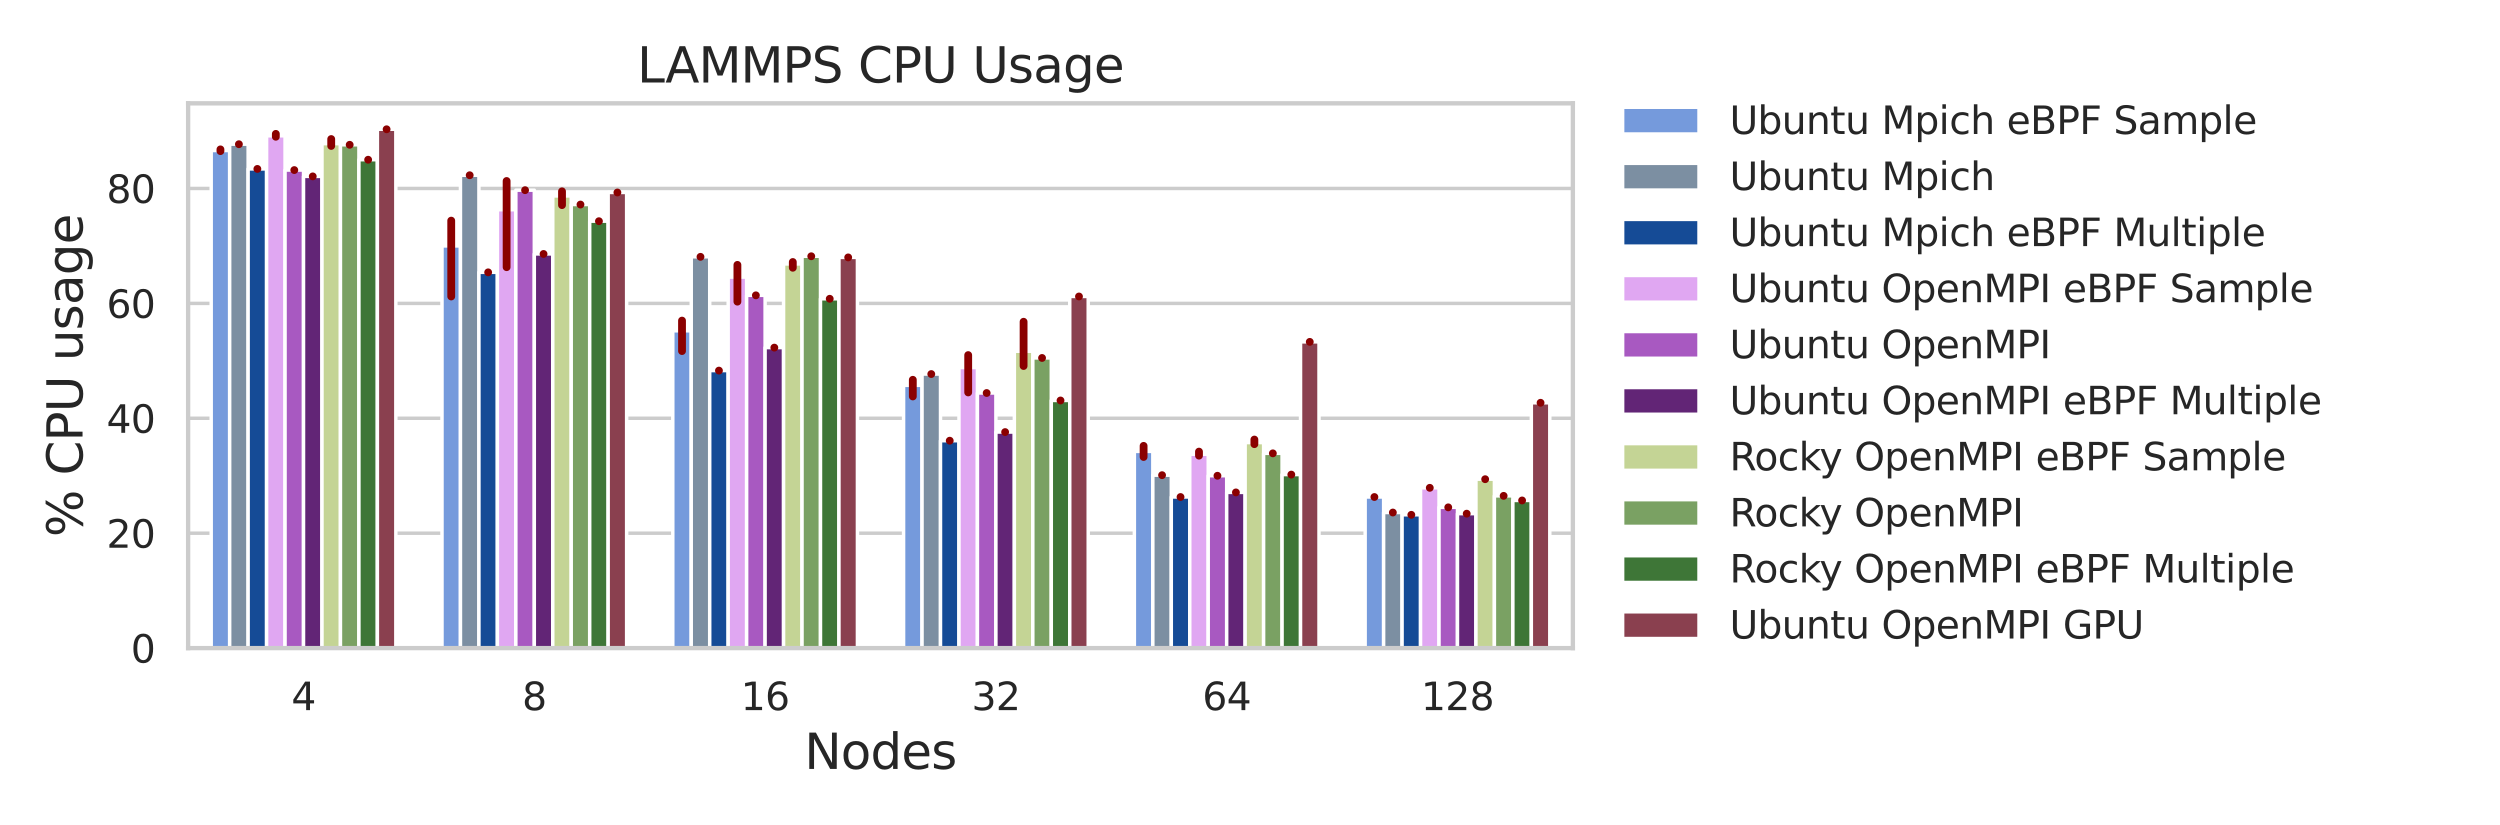 <?xml version="1.0" encoding="utf-8" standalone="no"?>
<!DOCTYPE svg PUBLIC "-//W3C//DTD SVG 1.1//EN"
  "http://www.w3.org/Graphics/SVG/1.1/DTD/svg11.dtd">
<svg xmlns:xlink="http://www.w3.org/1999/xlink" width="720pt" height="237.6pt" viewBox="0 0 720 237.6" xmlns="http://www.w3.org/2000/svg" version="1.1">
 <defs>
  <style type="text/css">*{stroke-linejoin: round; stroke-linecap: butt}</style>
 </defs>
 <g id="figure_1">
  <g id="patch_1">
   <path d="M 0 237.6 
L 720 237.6 
L 720 0 
L 0 0 
z
" style="fill: #ffffff"/>
  </g>
  <g id="axes_1">
   <g id="patch_2">
    <path d="M 54.18 186.66 
L 452.987 186.66 
L 452.987 29.76 
L 54.18 29.76 
z
" style="fill: #ffffff"/>
   </g>
   <g id="matplotlib.axis_1">
    <g id="xtick_1">
     <g id="text_1">
      <!-- 4 -->
      <g style="fill: #262626" transform="translate(83.915 204.518) scale(0.11 -0.11)">
       <defs>
        <path id="DejaVuSans-34" d="M 2419 4116 
L 825 1625 
L 2419 1625 
L 2419 4116 
z
M 2253 4666 
L 3047 4666 
L 3047 1625 
L 3713 1625 
L 3713 1100 
L 3047 1100 
L 3047 0 
L 2419 0 
L 2419 1100 
L 313 1100 
L 313 1709 
L 2253 4666 
z
" transform="scale(0.016)"/>
       </defs>
       <use xlink:href="#DejaVuSans-34"/>
      </g>
     </g>
    </g>
    <g id="xtick_2">
     <g id="text_2">
      <!-- 8 -->
      <g style="fill: #262626" transform="translate(150.382 204.518) scale(0.11 -0.11)">
       <defs>
        <path id="DejaVuSans-38" d="M 2034 2216 
Q 1584 2216 1326 1975 
Q 1069 1734 1069 1313 
Q 1069 891 1326 650 
Q 1584 409 2034 409 
Q 2484 409 2743 651 
Q 3003 894 3003 1313 
Q 3003 1734 2745 1975 
Q 2488 2216 2034 2216 
z
M 1403 2484 
Q 997 2584 770 2862 
Q 544 3141 544 3541 
Q 544 4100 942 4425 
Q 1341 4750 2034 4750 
Q 2731 4750 3128 4425 
Q 3525 4100 3525 3541 
Q 3525 3141 3298 2862 
Q 3072 2584 2669 2484 
Q 3125 2378 3379 2068 
Q 3634 1759 3634 1313 
Q 3634 634 3220 271 
Q 2806 -91 2034 -91 
Q 1263 -91 848 271 
Q 434 634 434 1313 
Q 434 1759 690 2068 
Q 947 2378 1403 2484 
z
M 1172 3481 
Q 1172 3119 1398 2916 
Q 1625 2713 2034 2713 
Q 2441 2713 2670 2916 
Q 2900 3119 2900 3481 
Q 2900 3844 2670 4047 
Q 2441 4250 2034 4250 
Q 1625 4250 1398 4047 
Q 1172 3844 1172 3481 
z
" transform="scale(0.016)"/>
       </defs>
       <use xlink:href="#DejaVuSans-38"/>
      </g>
     </g>
    </g>
    <g id="xtick_3">
     <g id="text_3">
      <!-- 16 -->
      <g style="fill: #262626" transform="translate(213.351 204.518) scale(0.11 -0.11)">
       <defs>
        <path id="DejaVuSans-31" d="M 794 531 
L 1825 531 
L 1825 4091 
L 703 3866 
L 703 4441 
L 1819 4666 
L 2450 4666 
L 2450 531 
L 3481 531 
L 3481 0 
L 794 0 
L 794 531 
z
" transform="scale(0.016)"/>
        <path id="DejaVuSans-36" d="M 2113 2584 
Q 1688 2584 1439 2293 
Q 1191 2003 1191 1497 
Q 1191 994 1439 701 
Q 1688 409 2113 409 
Q 2538 409 2786 701 
Q 3034 994 3034 1497 
Q 3034 2003 2786 2293 
Q 2538 2584 2113 2584 
z
M 3366 4563 
L 3366 3988 
Q 3128 4100 2886 4159 
Q 2644 4219 2406 4219 
Q 1781 4219 1451 3797 
Q 1122 3375 1075 2522 
Q 1259 2794 1537 2939 
Q 1816 3084 2150 3084 
Q 2853 3084 3261 2657 
Q 3669 2231 3669 1497 
Q 3669 778 3244 343 
Q 2819 -91 2113 -91 
Q 1303 -91 875 529 
Q 447 1150 447 2328 
Q 447 3434 972 4092 
Q 1497 4750 2381 4750 
Q 2619 4750 2861 4703 
Q 3103 4656 3366 4563 
z
" transform="scale(0.016)"/>
       </defs>
       <use xlink:href="#DejaVuSans-31"/>
       <use xlink:href="#DejaVuSans-36" x="63.623"/>
      </g>
     </g>
    </g>
    <g id="xtick_4">
     <g id="text_4">
      <!-- 32 -->
      <g style="fill: #262626" transform="translate(279.819 204.518) scale(0.11 -0.11)">
       <defs>
        <path id="DejaVuSans-33" d="M 2597 2516 
Q 3050 2419 3304 2112 
Q 3559 1806 3559 1356 
Q 3559 666 3084 287 
Q 2609 -91 1734 -91 
Q 1441 -91 1130 -33 
Q 819 25 488 141 
L 488 750 
Q 750 597 1062 519 
Q 1375 441 1716 441 
Q 2309 441 2620 675 
Q 2931 909 2931 1356 
Q 2931 1769 2642 2001 
Q 2353 2234 1838 2234 
L 1294 2234 
L 1294 2753 
L 1863 2753 
Q 2328 2753 2575 2939 
Q 2822 3125 2822 3475 
Q 2822 3834 2567 4026 
Q 2313 4219 1838 4219 
Q 1578 4219 1281 4162 
Q 984 4106 628 3988 
L 628 4550 
Q 988 4650 1302 4700 
Q 1616 4750 1894 4750 
Q 2613 4750 3031 4423 
Q 3450 4097 3450 3541 
Q 3450 3153 3228 2886 
Q 3006 2619 2597 2516 
z
" transform="scale(0.016)"/>
        <path id="DejaVuSans-32" d="M 1228 531 
L 3431 531 
L 3431 0 
L 469 0 
L 469 531 
Q 828 903 1448 1529 
Q 2069 2156 2228 2338 
Q 2531 2678 2651 2914 
Q 2772 3150 2772 3378 
Q 2772 3750 2511 3984 
Q 2250 4219 1831 4219 
Q 1534 4219 1204 4116 
Q 875 4013 500 3803 
L 500 4441 
Q 881 4594 1212 4672 
Q 1544 4750 1819 4750 
Q 2544 4750 2975 4387 
Q 3406 4025 3406 3419 
Q 3406 3131 3298 2873 
Q 3191 2616 2906 2266 
Q 2828 2175 2409 1742 
Q 1991 1309 1228 531 
z
" transform="scale(0.016)"/>
       </defs>
       <use xlink:href="#DejaVuSans-33"/>
       <use xlink:href="#DejaVuSans-32" x="63.623"/>
      </g>
     </g>
    </g>
    <g id="xtick_5">
     <g id="text_5">
      <!-- 64 -->
      <g style="fill: #262626" transform="translate(346.287 204.518) scale(0.11 -0.11)">
       <use xlink:href="#DejaVuSans-36"/>
       <use xlink:href="#DejaVuSans-34" x="63.623"/>
      </g>
     </g>
    </g>
    <g id="xtick_6">
     <g id="text_6">
      <!-- 128 -->
      <g style="fill: #262626" transform="translate(409.255 204.518) scale(0.11 -0.11)">
       <use xlink:href="#DejaVuSans-31"/>
       <use xlink:href="#DejaVuSans-32" x="63.623"/>
       <use xlink:href="#DejaVuSans-38" x="127.246"/>
      </g>
     </g>
    </g>
    <g id="text_7">
     <!-- Nodes -->
     <g style="fill: #262626" transform="translate(231.666 221.444) scale(0.14 -0.14)">
      <defs>
       <path id="DejaVuSans-4e" d="M 628 4666 
L 1478 4666 
L 3547 763 
L 3547 4666 
L 4159 4666 
L 4159 0 
L 3309 0 
L 1241 3903 
L 1241 0 
L 628 0 
L 628 4666 
z
" transform="scale(0.016)"/>
       <path id="DejaVuSans-6f" d="M 1959 3097 
Q 1497 3097 1228 2736 
Q 959 2375 959 1747 
Q 959 1119 1226 758 
Q 1494 397 1959 397 
Q 2419 397 2687 759 
Q 2956 1122 2956 1747 
Q 2956 2369 2687 2733 
Q 2419 3097 1959 3097 
z
M 1959 3584 
Q 2709 3584 3137 3096 
Q 3566 2609 3566 1747 
Q 3566 888 3137 398 
Q 2709 -91 1959 -91 
Q 1206 -91 779 398 
Q 353 888 353 1747 
Q 353 2609 779 3096 
Q 1206 3584 1959 3584 
z
" transform="scale(0.016)"/>
       <path id="DejaVuSans-64" d="M 2906 2969 
L 2906 4863 
L 3481 4863 
L 3481 0 
L 2906 0 
L 2906 525 
Q 2725 213 2448 61 
Q 2172 -91 1784 -91 
Q 1150 -91 751 415 
Q 353 922 353 1747 
Q 353 2572 751 3078 
Q 1150 3584 1784 3584 
Q 2172 3584 2448 3432 
Q 2725 3281 2906 2969 
z
M 947 1747 
Q 947 1113 1208 752 
Q 1469 391 1925 391 
Q 2381 391 2643 752 
Q 2906 1113 2906 1747 
Q 2906 2381 2643 2742 
Q 2381 3103 1925 3103 
Q 1469 3103 1208 2742 
Q 947 2381 947 1747 
z
" transform="scale(0.016)"/>
       <path id="DejaVuSans-65" d="M 3597 1894 
L 3597 1613 
L 953 1613 
Q 991 1019 1311 708 
Q 1631 397 2203 397 
Q 2534 397 2845 478 
Q 3156 559 3463 722 
L 3463 178 
Q 3153 47 2828 -22 
Q 2503 -91 2169 -91 
Q 1331 -91 842 396 
Q 353 884 353 1716 
Q 353 2575 817 3079 
Q 1281 3584 2069 3584 
Q 2775 3584 3186 3129 
Q 3597 2675 3597 1894 
z
M 3022 2063 
Q 3016 2534 2758 2815 
Q 2500 3097 2075 3097 
Q 1594 3097 1305 2825 
Q 1016 2553 972 2059 
L 3022 2063 
z
" transform="scale(0.016)"/>
       <path id="DejaVuSans-73" d="M 2834 3397 
L 2834 2853 
Q 2591 2978 2328 3040 
Q 2066 3103 1784 3103 
Q 1356 3103 1142 2972 
Q 928 2841 928 2578 
Q 928 2378 1081 2264 
Q 1234 2150 1697 2047 
L 1894 2003 
Q 2506 1872 2764 1633 
Q 3022 1394 3022 966 
Q 3022 478 2636 193 
Q 2250 -91 1575 -91 
Q 1294 -91 989 -36 
Q 684 19 347 128 
L 347 722 
Q 666 556 975 473 
Q 1284 391 1588 391 
Q 1994 391 2212 530 
Q 2431 669 2431 922 
Q 2431 1156 2273 1281 
Q 2116 1406 1581 1522 
L 1381 1569 
Q 847 1681 609 1914 
Q 372 2147 372 2553 
Q 372 3047 722 3315 
Q 1072 3584 1716 3584 
Q 2034 3584 2315 3537 
Q 2597 3491 2834 3397 
z
" transform="scale(0.016)"/>
      </defs>
      <use xlink:href="#DejaVuSans-4e"/>
      <use xlink:href="#DejaVuSans-6f" x="74.805"/>
      <use xlink:href="#DejaVuSans-64" x="135.986"/>
      <use xlink:href="#DejaVuSans-65" x="199.463"/>
      <use xlink:href="#DejaVuSans-73" x="260.986"/>
     </g>
    </g>
   </g>
   <g id="matplotlib.axis_2">
    <g id="ytick_1">
     <g id="line2d_1">
      <path d="M 54.18 186.66 
L 452.987 186.66 
" clip-path="url(#p3daa49e1be)" style="fill: none; stroke: #cccccc; stroke-linecap: round"/>
     </g>
     <g id="text_8">
      <!-- 0 -->
      <g style="fill: #262626" transform="translate(37.681 190.839) scale(0.11 -0.11)">
       <defs>
        <path id="DejaVuSans-30" d="M 2034 4250 
Q 1547 4250 1301 3770 
Q 1056 3291 1056 2328 
Q 1056 1369 1301 889 
Q 1547 409 2034 409 
Q 2525 409 2770 889 
Q 3016 1369 3016 2328 
Q 3016 3291 2770 3770 
Q 2525 4250 2034 4250 
z
M 2034 4750 
Q 2819 4750 3233 4129 
Q 3647 3509 3647 2328 
Q 3647 1150 3233 529 
Q 2819 -91 2034 -91 
Q 1250 -91 836 529 
Q 422 1150 422 2328 
Q 422 3509 836 4129 
Q 1250 4750 2034 4750 
z
" transform="scale(0.016)"/>
       </defs>
       <use xlink:href="#DejaVuSans-30"/>
      </g>
     </g>
    </g>
    <g id="ytick_2">
     <g id="line2d_2">
      <path d="M 54.18 153.564 
L 452.987 153.564 
" clip-path="url(#p3daa49e1be)" style="fill: none; stroke: #cccccc; stroke-linecap: round"/>
     </g>
     <g id="text_9">
      <!-- 20 -->
      <g style="fill: #262626" transform="translate(30.683 157.743) scale(0.11 -0.11)">
       <use xlink:href="#DejaVuSans-32"/>
       <use xlink:href="#DejaVuSans-30" x="63.623"/>
      </g>
     </g>
    </g>
    <g id="ytick_3">
     <g id="line2d_3">
      <path d="M 54.18 120.468 
L 452.987 120.468 
" clip-path="url(#p3daa49e1be)" style="fill: none; stroke: #cccccc; stroke-linecap: round"/>
     </g>
     <g id="text_10">
      <!-- 40 -->
      <g style="fill: #262626" transform="translate(30.683 124.647) scale(0.11 -0.11)">
       <use xlink:href="#DejaVuSans-34"/>
       <use xlink:href="#DejaVuSans-30" x="63.623"/>
      </g>
     </g>
    </g>
    <g id="ytick_4">
     <g id="line2d_4">
      <path d="M 54.18 87.372 
L 452.987 87.372 
" clip-path="url(#p3daa49e1be)" style="fill: none; stroke: #cccccc; stroke-linecap: round"/>
     </g>
     <g id="text_11">
      <!-- 60 -->
      <g style="fill: #262626" transform="translate(30.683 91.551) scale(0.11 -0.11)">
       <use xlink:href="#DejaVuSans-36"/>
       <use xlink:href="#DejaVuSans-30" x="63.623"/>
      </g>
     </g>
    </g>
    <g id="ytick_5">
     <g id="line2d_5">
      <path d="M 54.18 54.276 
L 452.987 54.276 
" clip-path="url(#p3daa49e1be)" style="fill: none; stroke: #cccccc; stroke-linecap: round"/>
     </g>
     <g id="text_12">
      <!-- 80 -->
      <g style="fill: #262626" transform="translate(30.683 58.455) scale(0.11 -0.11)">
       <use xlink:href="#DejaVuSans-38"/>
       <use xlink:href="#DejaVuSans-30" x="63.623"/>
      </g>
     </g>
    </g>
    <g id="text_13">
     <!-- % CPU usage -->
     <g style="fill: #262626" transform="translate(23.771 154.666) rotate(-90) scale(0.14 -0.14)">
      <defs>
       <path id="DejaVuSans-25" d="M 4653 2053 
Q 4381 2053 4226 1822 
Q 4072 1591 4072 1178 
Q 4072 772 4226 539 
Q 4381 306 4653 306 
Q 4919 306 5073 539 
Q 5228 772 5228 1178 
Q 5228 1588 5073 1820 
Q 4919 2053 4653 2053 
z
M 4653 2450 
Q 5147 2450 5437 2106 
Q 5728 1763 5728 1178 
Q 5728 594 5436 251 
Q 5144 -91 4653 -91 
Q 4153 -91 3862 251 
Q 3572 594 3572 1178 
Q 3572 1766 3864 2108 
Q 4156 2450 4653 2450 
z
M 1428 4353 
Q 1159 4353 1004 4120 
Q 850 3888 850 3481 
Q 850 3069 1003 2837 
Q 1156 2606 1428 2606 
Q 1700 2606 1854 2837 
Q 2009 3069 2009 3481 
Q 2009 3884 1853 4118 
Q 1697 4353 1428 4353 
z
M 4250 4750 
L 4750 4750 
L 1831 -91 
L 1331 -91 
L 4250 4750 
z
M 1428 4750 
Q 1922 4750 2215 4408 
Q 2509 4066 2509 3481 
Q 2509 2891 2217 2550 
Q 1925 2209 1428 2209 
Q 931 2209 642 2551 
Q 353 2894 353 3481 
Q 353 4063 643 4406 
Q 934 4750 1428 4750 
z
" transform="scale(0.016)"/>
       <path id="DejaVuSans-20" transform="scale(0.016)"/>
       <path id="DejaVuSans-43" d="M 4122 4306 
L 4122 3641 
Q 3803 3938 3442 4084 
Q 3081 4231 2675 4231 
Q 1875 4231 1450 3742 
Q 1025 3253 1025 2328 
Q 1025 1406 1450 917 
Q 1875 428 2675 428 
Q 3081 428 3442 575 
Q 3803 722 4122 1019 
L 4122 359 
Q 3791 134 3420 21 
Q 3050 -91 2638 -91 
Q 1578 -91 968 557 
Q 359 1206 359 2328 
Q 359 3453 968 4101 
Q 1578 4750 2638 4750 
Q 3056 4750 3426 4639 
Q 3797 4528 4122 4306 
z
" transform="scale(0.016)"/>
       <path id="DejaVuSans-50" d="M 1259 4147 
L 1259 2394 
L 2053 2394 
Q 2494 2394 2734 2622 
Q 2975 2850 2975 3272 
Q 2975 3691 2734 3919 
Q 2494 4147 2053 4147 
L 1259 4147 
z
M 628 4666 
L 2053 4666 
Q 2838 4666 3239 4311 
Q 3641 3956 3641 3272 
Q 3641 2581 3239 2228 
Q 2838 1875 2053 1875 
L 1259 1875 
L 1259 0 
L 628 0 
L 628 4666 
z
" transform="scale(0.016)"/>
       <path id="DejaVuSans-55" d="M 556 4666 
L 1191 4666 
L 1191 1831 
Q 1191 1081 1462 751 
Q 1734 422 2344 422 
Q 2950 422 3222 751 
Q 3494 1081 3494 1831 
L 3494 4666 
L 4128 4666 
L 4128 1753 
Q 4128 841 3676 375 
Q 3225 -91 2344 -91 
Q 1459 -91 1007 375 
Q 556 841 556 1753 
L 556 4666 
z
" transform="scale(0.016)"/>
       <path id="DejaVuSans-75" d="M 544 1381 
L 544 3500 
L 1119 3500 
L 1119 1403 
Q 1119 906 1312 657 
Q 1506 409 1894 409 
Q 2359 409 2629 706 
Q 2900 1003 2900 1516 
L 2900 3500 
L 3475 3500 
L 3475 0 
L 2900 0 
L 2900 538 
Q 2691 219 2414 64 
Q 2138 -91 1772 -91 
Q 1169 -91 856 284 
Q 544 659 544 1381 
z
M 1991 3584 
L 1991 3584 
z
" transform="scale(0.016)"/>
       <path id="DejaVuSans-61" d="M 2194 1759 
Q 1497 1759 1228 1600 
Q 959 1441 959 1056 
Q 959 750 1161 570 
Q 1363 391 1709 391 
Q 2188 391 2477 730 
Q 2766 1069 2766 1631 
L 2766 1759 
L 2194 1759 
z
M 3341 1997 
L 3341 0 
L 2766 0 
L 2766 531 
Q 2569 213 2275 61 
Q 1981 -91 1556 -91 
Q 1019 -91 701 211 
Q 384 513 384 1019 
Q 384 1609 779 1909 
Q 1175 2209 1959 2209 
L 2766 2209 
L 2766 2266 
Q 2766 2663 2505 2880 
Q 2244 3097 1772 3097 
Q 1472 3097 1187 3025 
Q 903 2953 641 2809 
L 641 3341 
Q 956 3463 1253 3523 
Q 1550 3584 1831 3584 
Q 2591 3584 2966 3190 
Q 3341 2797 3341 1997 
z
" transform="scale(0.016)"/>
       <path id="DejaVuSans-67" d="M 2906 1791 
Q 2906 2416 2648 2759 
Q 2391 3103 1925 3103 
Q 1463 3103 1205 2759 
Q 947 2416 947 1791 
Q 947 1169 1205 825 
Q 1463 481 1925 481 
Q 2391 481 2648 825 
Q 2906 1169 2906 1791 
z
M 3481 434 
Q 3481 -459 3084 -895 
Q 2688 -1331 1869 -1331 
Q 1566 -1331 1297 -1286 
Q 1028 -1241 775 -1147 
L 775 -588 
Q 1028 -725 1275 -790 
Q 1522 -856 1778 -856 
Q 2344 -856 2625 -561 
Q 2906 -266 2906 331 
L 2906 616 
Q 2728 306 2450 153 
Q 2172 0 1784 0 
Q 1141 0 747 490 
Q 353 981 353 1791 
Q 353 2603 747 3093 
Q 1141 3584 1784 3584 
Q 2172 3584 2450 3431 
Q 2728 3278 2906 2969 
L 2906 3500 
L 3481 3500 
L 3481 434 
z
" transform="scale(0.016)"/>
      </defs>
      <use xlink:href="#DejaVuSans-25"/>
      <use xlink:href="#DejaVuSans-20" x="95.02"/>
      <use xlink:href="#DejaVuSans-43" x="126.807"/>
      <use xlink:href="#DejaVuSans-50" x="196.631"/>
      <use xlink:href="#DejaVuSans-55" x="256.934"/>
      <use xlink:href="#DejaVuSans-20" x="330.127"/>
      <use xlink:href="#DejaVuSans-75" x="361.914"/>
      <use xlink:href="#DejaVuSans-73" x="425.293"/>
      <use xlink:href="#DejaVuSans-61" x="477.393"/>
      <use xlink:href="#DejaVuSans-67" x="538.672"/>
      <use xlink:href="#DejaVuSans-65" x="602.148"/>
     </g>
    </g>
   </g>
   <g id="patch_3">
    <path d="M 60.827 186.66 
L 66.144 186.66 
L 66.144 43.354 
L 60.827 43.354 
z
" clip-path="url(#p3daa49e1be)" style="fill: #759adc; stroke: #ffffff; stroke-linejoin: miter"/>
   </g>
   <g id="patch_4">
    <path d="M 127.295 186.66 
L 132.612 186.66 
L 132.612 70.824 
L 127.295 70.824 
z
" clip-path="url(#p3daa49e1be)" style="fill: #759adc; stroke: #ffffff; stroke-linejoin: miter"/>
   </g>
   <g id="patch_5">
    <path d="M 193.763 186.66 
L 199.08 186.66 
L 199.08 95.26 
L 193.763 95.26 
z
" clip-path="url(#p3daa49e1be)" style="fill: #759adc; stroke: #ffffff; stroke-linejoin: miter"/>
   </g>
   <g id="patch_6">
    <path d="M 260.23 186.66 
L 265.548 186.66 
L 265.548 110.98 
L 260.23 110.98 
z
" clip-path="url(#p3daa49e1be)" style="fill: #759adc; stroke: #ffffff; stroke-linejoin: miter"/>
   </g>
   <g id="patch_7">
    <path d="M 326.698 186.66 
L 332.016 186.66 
L 332.016 130.011 
L 326.698 130.011 
z
" clip-path="url(#p3daa49e1be)" style="fill: #759adc; stroke: #ffffff; stroke-linejoin: miter"/>
   </g>
   <g id="patch_8">
    <path d="M 393.166 186.66 
L 398.484 186.66 
L 398.484 143.139 
L 393.166 143.139 
z
" clip-path="url(#p3daa49e1be)" style="fill: #759adc; stroke: #ffffff; stroke-linejoin: miter"/>
   </g>
   <g id="patch_9">
    <path d="M 66.144 186.66 
L 71.462 186.66 
L 71.462 41.534 
L 66.144 41.534 
z
" clip-path="url(#p3daa49e1be)" style="fill: #7c8fa2; stroke: #ffffff; stroke-linejoin: miter"/>
   </g>
   <g id="patch_10">
    <path d="M 132.612 186.66 
L 137.93 186.66 
L 137.93 50.47 
L 132.612 50.47 
z
" clip-path="url(#p3daa49e1be)" style="fill: #7c8fa2; stroke: #ffffff; stroke-linejoin: miter"/>
   </g>
   <g id="patch_11">
    <path d="M 199.08 186.66 
L 204.397 186.66 
L 204.397 73.968 
L 199.08 73.968 
z
" clip-path="url(#p3daa49e1be)" style="fill: #7c8fa2; stroke: #ffffff; stroke-linejoin: miter"/>
   </g>
   <g id="patch_12">
    <path d="M 265.548 186.66 
L 270.865 186.66 
L 270.865 107.726 
L 265.548 107.726 
z
" clip-path="url(#p3daa49e1be)" style="fill: #7c8fa2; stroke: #ffffff; stroke-linejoin: miter"/>
   </g>
   <g id="patch_13">
    <path d="M 332.016 186.66 
L 337.333 186.66 
L 337.333 136.85 
L 332.016 136.85 
z
" clip-path="url(#p3daa49e1be)" style="fill: #7c8fa2; stroke: #ffffff; stroke-linejoin: miter"/>
   </g>
   <g id="patch_14">
    <path d="M 398.484 186.66 
L 403.801 186.66 
L 403.801 147.607 
L 398.484 147.607 
z
" clip-path="url(#p3daa49e1be)" style="fill: #7c8fa2; stroke: #ffffff; stroke-linejoin: miter"/>
   </g>
   <g id="patch_15">
    <path d="M 71.462 186.66 
L 76.779 186.66 
L 76.779 48.65 
L 71.462 48.65 
z
" clip-path="url(#p3daa49e1be)" style="fill: #154b96; stroke: #ffffff; stroke-linejoin: miter"/>
   </g>
   <g id="patch_16">
    <path d="M 137.93 186.66 
L 143.247 186.66 
L 143.247 78.436 
L 137.93 78.436 
z
" clip-path="url(#p3daa49e1be)" style="fill: #154b96; stroke: #ffffff; stroke-linejoin: miter"/>
   </g>
   <g id="patch_17">
    <path d="M 204.397 186.66 
L 209.715 186.66 
L 209.715 106.733 
L 204.397 106.733 
z
" clip-path="url(#p3daa49e1be)" style="fill: #154b96; stroke: #ffffff; stroke-linejoin: miter"/>
   </g>
   <g id="patch_18">
    <path d="M 270.865 186.66 
L 276.183 186.66 
L 276.183 126.922 
L 270.865 126.922 
z
" clip-path="url(#p3daa49e1be)" style="fill: #154b96; stroke: #ffffff; stroke-linejoin: miter"/>
   </g>
   <g id="patch_19">
    <path d="M 337.333 186.66 
L 342.651 186.66 
L 342.651 143.139 
L 337.333 143.139 
z
" clip-path="url(#p3daa49e1be)" style="fill: #154b96; stroke: #ffffff; stroke-linejoin: miter"/>
   </g>
   <g id="patch_20">
    <path d="M 403.801 186.66 
L 409.118 186.66 
L 409.118 148.269 
L 403.801 148.269 
z
" clip-path="url(#p3daa49e1be)" style="fill: #154b96; stroke: #ffffff; stroke-linejoin: miter"/>
   </g>
   <g id="patch_21">
    <path d="M 76.779 186.66 
L 82.097 186.66 
L 82.097 39.107 
L 76.779 39.107 
z
" clip-path="url(#p3daa49e1be)" style="fill: #e0a7f2; stroke: #ffffff; stroke-linejoin: miter"/>
   </g>
   <g id="patch_22">
    <path d="M 143.247 186.66 
L 148.564 186.66 
L 148.564 60.399 
L 143.247 60.399 
z
" clip-path="url(#p3daa49e1be)" style="fill: #e0a7f2; stroke: #ffffff; stroke-linejoin: miter"/>
   </g>
   <g id="patch_23">
    <path d="M 209.715 186.66 
L 215.032 186.66 
L 215.032 79.815 
L 209.715 79.815 
z
" clip-path="url(#p3daa49e1be)" style="fill: #e0a7f2; stroke: #ffffff; stroke-linejoin: miter"/>
   </g>
   <g id="patch_24">
    <path d="M 276.183 186.66 
L 281.5 186.66 
L 281.5 105.851 
L 276.183 105.851 
z
" clip-path="url(#p3daa49e1be)" style="fill: #e0a7f2; stroke: #ffffff; stroke-linejoin: miter"/>
   </g>
   <g id="patch_25">
    <path d="M 342.651 186.66 
L 347.968 186.66 
L 347.968 130.838 
L 342.651 130.838 
z
" clip-path="url(#p3daa49e1be)" style="fill: #e0a7f2; stroke: #ffffff; stroke-linejoin: miter"/>
   </g>
   <g id="patch_26">
    <path d="M 409.118 186.66 
L 414.436 186.66 
L 414.436 140.491 
L 409.118 140.491 
z
" clip-path="url(#p3daa49e1be)" style="fill: #e0a7f2; stroke: #ffffff; stroke-linejoin: miter"/>
   </g>
   <g id="patch_27">
    <path d="M 82.097 186.66 
L 87.414 186.66 
L 87.414 48.981 
L 82.097 48.981 
z
" clip-path="url(#p3daa49e1be)" style="fill: #a859c1; stroke: #ffffff; stroke-linejoin: miter"/>
   </g>
   <g id="patch_28">
    <path d="M 148.564 186.66 
L 153.882 186.66 
L 153.882 54.772 
L 148.564 54.772 
z
" clip-path="url(#p3daa49e1be)" style="fill: #a859c1; stroke: #ffffff; stroke-linejoin: miter"/>
   </g>
   <g id="patch_29">
    <path d="M 215.032 186.66 
L 220.35 186.66 
L 220.35 85.055 
L 215.032 85.055 
z
" clip-path="url(#p3daa49e1be)" style="fill: #a859c1; stroke: #ffffff; stroke-linejoin: miter"/>
   </g>
   <g id="patch_30">
    <path d="M 281.5 186.66 
L 286.818 186.66 
L 286.818 113.187 
L 281.5 113.187 
z
" clip-path="url(#p3daa49e1be)" style="fill: #a859c1; stroke: #ffffff; stroke-linejoin: miter"/>
   </g>
   <g id="patch_31">
    <path d="M 347.968 186.66 
L 353.285 186.66 
L 353.285 137.016 
L 347.968 137.016 
z
" clip-path="url(#p3daa49e1be)" style="fill: #a859c1; stroke: #ffffff; stroke-linejoin: miter"/>
   </g>
   <g id="patch_32">
    <path d="M 414.436 186.66 
L 419.753 186.66 
L 419.753 146.117 
L 414.436 146.117 
z
" clip-path="url(#p3daa49e1be)" style="fill: #a859c1; stroke: #ffffff; stroke-linejoin: miter"/>
   </g>
   <g id="patch_33">
    <path d="M 87.414 186.66 
L 92.731 186.66 
L 92.731 50.801 
L 87.414 50.801 
z
" clip-path="url(#p3daa49e1be)" style="fill: #622576; stroke: #ffffff; stroke-linejoin: miter"/>
   </g>
   <g id="patch_34">
    <path d="M 153.882 186.66 
L 159.199 186.66 
L 159.199 73.141 
L 153.882 73.141 
z
" clip-path="url(#p3daa49e1be)" style="fill: #622576; stroke: #ffffff; stroke-linejoin: miter"/>
   </g>
   <g id="patch_35">
    <path d="M 220.35 186.66 
L 225.667 186.66 
L 225.667 100.114 
L 220.35 100.114 
z
" clip-path="url(#p3daa49e1be)" style="fill: #622576; stroke: #ffffff; stroke-linejoin: miter"/>
   </g>
   <g id="patch_36">
    <path d="M 286.818 186.66 
L 292.135 186.66 
L 292.135 124.439 
L 286.818 124.439 
z
" clip-path="url(#p3daa49e1be)" style="fill: #622576; stroke: #ffffff; stroke-linejoin: miter"/>
   </g>
   <g id="patch_37">
    <path d="M 353.285 186.66 
L 358.603 186.66 
L 358.603 141.815 
L 353.285 141.815 
z
" clip-path="url(#p3daa49e1be)" style="fill: #622576; stroke: #ffffff; stroke-linejoin: miter"/>
   </g>
   <g id="patch_38">
    <path d="M 419.753 186.66 
L 425.071 186.66 
L 425.071 147.938 
L 419.753 147.938 
z
" clip-path="url(#p3daa49e1be)" style="fill: #622576; stroke: #ffffff; stroke-linejoin: miter"/>
   </g>
   <g id="patch_39">
    <path d="M 92.731 186.66 
L 98.049 186.66 
L 98.049 41.368 
L 92.731 41.368 
z
" clip-path="url(#p3daa49e1be)" style="fill: #c4d495; stroke: #ffffff; stroke-linejoin: miter"/>
   </g>
   <g id="patch_40">
    <path d="M 159.199 186.66 
L 164.517 186.66 
L 164.517 56.427 
L 159.199 56.427 
z
" clip-path="url(#p3daa49e1be)" style="fill: #c4d495; stroke: #ffffff; stroke-linejoin: miter"/>
   </g>
   <g id="patch_41">
    <path d="M 225.667 186.66 
L 230.985 186.66 
L 230.985 76.009 
L 225.667 76.009 
z
" clip-path="url(#p3daa49e1be)" style="fill: #c4d495; stroke: #ffffff; stroke-linejoin: miter"/>
   </g>
   <g id="patch_42">
    <path d="M 292.135 186.66 
L 297.452 186.66 
L 297.452 101.162 
L 292.135 101.162 
z
" clip-path="url(#p3daa49e1be)" style="fill: #c4d495; stroke: #ffffff; stroke-linejoin: miter"/>
   </g>
   <g id="patch_43">
    <path d="M 358.603 186.66 
L 363.92 186.66 
L 363.92 127.473 
L 358.603 127.473 
z
" clip-path="url(#p3daa49e1be)" style="fill: #c4d495; stroke: #ffffff; stroke-linejoin: miter"/>
   </g>
   <g id="patch_44">
    <path d="M 425.071 186.66 
L 430.388 186.66 
L 430.388 138.009 
L 425.071 138.009 
z
" clip-path="url(#p3daa49e1be)" style="fill: #c4d495; stroke: #ffffff; stroke-linejoin: miter"/>
   </g>
   <g id="patch_45">
    <path d="M 98.049 186.66 
L 103.366 186.66 
L 103.366 41.699 
L 98.049 41.699 
z
" clip-path="url(#p3daa49e1be)" style="fill: #7aa163; stroke: #ffffff; stroke-linejoin: miter"/>
   </g>
   <g id="patch_46">
    <path d="M 164.517 186.66 
L 169.834 186.66 
L 169.834 58.909 
L 164.517 58.909 
z
" clip-path="url(#p3daa49e1be)" style="fill: #7aa163; stroke: #ffffff; stroke-linejoin: miter"/>
   </g>
   <g id="patch_47">
    <path d="M 230.985 186.66 
L 236.302 186.66 
L 236.302 73.803 
L 230.985 73.803 
z
" clip-path="url(#p3daa49e1be)" style="fill: #7aa163; stroke: #ffffff; stroke-linejoin: miter"/>
   </g>
   <g id="patch_48">
    <path d="M 297.452 186.66 
L 302.77 186.66 
L 302.77 103.093 
L 297.452 103.093 
z
" clip-path="url(#p3daa49e1be)" style="fill: #7aa163; stroke: #ffffff; stroke-linejoin: miter"/>
   </g>
   <g id="patch_49">
    <path d="M 363.92 186.66 
L 369.238 186.66 
L 369.238 130.562 
L 363.92 130.562 
z
" clip-path="url(#p3daa49e1be)" style="fill: #7aa163; stroke: #ffffff; stroke-linejoin: miter"/>
   </g>
   <g id="patch_50">
    <path d="M 430.388 186.66 
L 435.706 186.66 
L 435.706 142.808 
L 430.388 142.808 
z
" clip-path="url(#p3daa49e1be)" style="fill: #7aa163; stroke: #ffffff; stroke-linejoin: miter"/>
   </g>
   <g id="patch_51">
    <path d="M 103.366 186.66 
L 108.684 186.66 
L 108.684 46.002 
L 103.366 46.002 
z
" clip-path="url(#p3daa49e1be)" style="fill: #3e7637; stroke: #ffffff; stroke-linejoin: miter"/>
   </g>
   <g id="patch_52">
    <path d="M 169.834 186.66 
L 175.152 186.66 
L 175.152 63.708 
L 169.834 63.708 
z
" clip-path="url(#p3daa49e1be)" style="fill: #3e7637; stroke: #ffffff; stroke-linejoin: miter"/>
   </g>
   <g id="patch_53">
    <path d="M 236.302 186.66 
L 241.619 186.66 
L 241.619 86.048 
L 236.302 86.048 
z
" clip-path="url(#p3daa49e1be)" style="fill: #3e7637; stroke: #ffffff; stroke-linejoin: miter"/>
   </g>
   <g id="patch_54">
    <path d="M 302.77 186.66 
L 308.087 186.66 
L 308.087 115.338 
L 302.77 115.338 
z
" clip-path="url(#p3daa49e1be)" style="fill: #3e7637; stroke: #ffffff; stroke-linejoin: miter"/>
   </g>
   <g id="patch_55">
    <path d="M 369.238 186.66 
L 374.555 186.66 
L 374.555 136.685 
L 369.238 136.685 
z
" clip-path="url(#p3daa49e1be)" style="fill: #3e7637; stroke: #ffffff; stroke-linejoin: miter"/>
   </g>
   <g id="patch_56">
    <path d="M 435.706 186.66 
L 441.023 186.66 
L 441.023 144.132 
L 435.706 144.132 
z
" clip-path="url(#p3daa49e1be)" style="fill: #3e7637; stroke: #ffffff; stroke-linejoin: miter"/>
   </g>
   <g id="patch_57">
    <path d="M 108.684 186.66 
L 114.001 186.66 
L 114.001 37.231 
L 108.684 37.231 
z
" clip-path="url(#p3daa49e1be)" style="fill: #8a404f; stroke: #ffffff; stroke-linejoin: miter"/>
   </g>
   <g id="patch_58">
    <path d="M 175.152 186.66 
L 180.469 186.66 
L 180.469 55.434 
L 175.152 55.434 
z
" clip-path="url(#p3daa49e1be)" style="fill: #8a404f; stroke: #ffffff; stroke-linejoin: miter"/>
   </g>
   <g id="patch_59">
    <path d="M 241.619 186.66 
L 246.937 186.66 
L 246.937 74.134 
L 241.619 74.134 
z
" clip-path="url(#p3daa49e1be)" style="fill: #8a404f; stroke: #ffffff; stroke-linejoin: miter"/>
   </g>
   <g id="patch_60">
    <path d="M 308.087 186.66 
L 313.405 186.66 
L 313.405 85.386 
L 308.087 85.386 
z
" clip-path="url(#p3daa49e1be)" style="fill: #8a404f; stroke: #ffffff; stroke-linejoin: miter"/>
   </g>
   <g id="patch_61">
    <path d="M 374.555 186.66 
L 379.873 186.66 
L 379.873 98.459 
L 374.555 98.459 
z
" clip-path="url(#p3daa49e1be)" style="fill: #8a404f; stroke: #ffffff; stroke-linejoin: miter"/>
   </g>
   <g id="patch_62">
    <path d="M 441.023 186.66 
L 446.34 186.66 
L 446.34 116 
L 441.023 116 
z
" clip-path="url(#p3daa49e1be)" style="fill: #8a404f; stroke: #ffffff; stroke-linejoin: miter"/>
   </g>
   <g id="patch_63">
    <path d="M 87.414 186.66 
L 87.414 186.66 
L 87.414 186.66 
L 87.414 186.66 
z
" clip-path="url(#p3daa49e1be)" style="fill: #759adc; stroke: #ffffff; stroke-linejoin: miter"/>
   </g>
   <g id="patch_64">
    <path d="M 87.414 186.66 
L 87.414 186.66 
L 87.414 186.66 
L 87.414 186.66 
z
" clip-path="url(#p3daa49e1be)" style="fill: #7c8fa2; stroke: #ffffff; stroke-linejoin: miter"/>
   </g>
   <g id="patch_65">
    <path d="M 87.414 186.66 
L 87.414 186.66 
L 87.414 186.66 
L 87.414 186.66 
z
" clip-path="url(#p3daa49e1be)" style="fill: #154b96; stroke: #ffffff; stroke-linejoin: miter"/>
   </g>
   <g id="patch_66">
    <path d="M 87.414 186.66 
L 87.414 186.66 
L 87.414 186.66 
L 87.414 186.66 
z
" clip-path="url(#p3daa49e1be)" style="fill: #e0a7f2; stroke: #ffffff; stroke-linejoin: miter"/>
   </g>
   <g id="patch_67">
    <path d="M 87.414 186.66 
L 87.414 186.66 
L 87.414 186.66 
L 87.414 186.66 
z
" clip-path="url(#p3daa49e1be)" style="fill: #a859c1; stroke: #ffffff; stroke-linejoin: miter"/>
   </g>
   <g id="patch_68">
    <path d="M 87.414 186.66 
L 87.414 186.66 
L 87.414 186.66 
L 87.414 186.66 
z
" clip-path="url(#p3daa49e1be)" style="fill: #622576; stroke: #ffffff; stroke-linejoin: miter"/>
   </g>
   <g id="patch_69">
    <path d="M 87.414 186.66 
L 87.414 186.66 
L 87.414 186.66 
L 87.414 186.66 
z
" clip-path="url(#p3daa49e1be)" style="fill: #c4d495; stroke: #ffffff; stroke-linejoin: miter"/>
   </g>
   <g id="patch_70">
    <path d="M 87.414 186.66 
L 87.414 186.66 
L 87.414 186.66 
L 87.414 186.66 
z
" clip-path="url(#p3daa49e1be)" style="fill: #7aa163; stroke: #ffffff; stroke-linejoin: miter"/>
   </g>
   <g id="patch_71">
    <path d="M 87.414 186.66 
L 87.414 186.66 
L 87.414 186.66 
L 87.414 186.66 
z
" clip-path="url(#p3daa49e1be)" style="fill: #3e7637; stroke: #ffffff; stroke-linejoin: miter"/>
   </g>
   <g id="patch_72">
    <path d="M 87.414 186.66 
L 87.414 186.66 
L 87.414 186.66 
L 87.414 186.66 
z
" clip-path="url(#p3daa49e1be)" style="fill: #8a404f; stroke: #ffffff; stroke-linejoin: miter"/>
   </g>
   <g id="line2d_6">
    <path d="M 63.486 43.52 
L 63.486 43.023 
" clip-path="url(#p3daa49e1be)" style="fill: none; stroke: #8b0000; stroke-width: 2.25; stroke-linecap: round"/>
   </g>
   <g id="line2d_7">
    <path d="M 129.953 85.386 
L 129.953 63.543 
" clip-path="url(#p3daa49e1be)" style="fill: none; stroke: #8b0000; stroke-width: 2.25; stroke-linecap: round"/>
   </g>
   <g id="line2d_8">
    <path d="M 196.421 101.107 
L 196.421 92.336 
" clip-path="url(#p3daa49e1be)" style="fill: none; stroke: #8b0000; stroke-width: 2.25; stroke-linecap: round"/>
   </g>
   <g id="line2d_9">
    <path d="M 262.889 114.18 
L 262.889 109.381 
" clip-path="url(#p3daa49e1be)" style="fill: none; stroke: #8b0000; stroke-width: 2.25; stroke-linecap: round"/>
   </g>
   <g id="line2d_10">
    <path d="M 329.357 131.61 
L 329.357 128.411 
" clip-path="url(#p3daa49e1be)" style="fill: none; stroke: #8b0000; stroke-width: 2.25; stroke-linecap: round"/>
   </g>
   <g id="line2d_11">
    <path d="M 395.825 143.139 
L 395.825 143.139 
" clip-path="url(#p3daa49e1be)" style="fill: none; stroke: #8b0000; stroke-width: 2.25; stroke-linecap: round"/>
   </g>
   <g id="line2d_12">
    <path d="M 68.803 41.534 
L 68.803 41.534 
" clip-path="url(#p3daa49e1be)" style="fill: none; stroke: #8b0000; stroke-width: 2.25; stroke-linecap: round"/>
   </g>
   <g id="line2d_13">
    <path d="M 135.271 50.47 
L 135.271 50.47 
" clip-path="url(#p3daa49e1be)" style="fill: none; stroke: #8b0000; stroke-width: 2.25; stroke-linecap: round"/>
   </g>
   <g id="line2d_14">
    <path d="M 201.739 73.968 
L 201.739 73.968 
" clip-path="url(#p3daa49e1be)" style="fill: none; stroke: #8b0000; stroke-width: 2.25; stroke-linecap: round"/>
   </g>
   <g id="line2d_15">
    <path d="M 268.207 107.726 
L 268.207 107.726 
" clip-path="url(#p3daa49e1be)" style="fill: none; stroke: #8b0000; stroke-width: 2.25; stroke-linecap: round"/>
   </g>
   <g id="line2d_16">
    <path d="M 334.674 136.85 
L 334.674 136.85 
" clip-path="url(#p3daa49e1be)" style="fill: none; stroke: #8b0000; stroke-width: 2.25; stroke-linecap: round"/>
   </g>
   <g id="line2d_17">
    <path d="M 401.142 147.607 
L 401.142 147.607 
" clip-path="url(#p3daa49e1be)" style="fill: none; stroke: #8b0000; stroke-width: 2.25; stroke-linecap: round"/>
   </g>
   <g id="line2d_18">
    <path d="M 74.12 48.65 
L 74.12 48.65 
" clip-path="url(#p3daa49e1be)" style="fill: none; stroke: #8b0000; stroke-width: 2.25; stroke-linecap: round"/>
   </g>
   <g id="line2d_19">
    <path d="M 140.588 78.436 
L 140.588 78.436 
" clip-path="url(#p3daa49e1be)" style="fill: none; stroke: #8b0000; stroke-width: 2.25; stroke-linecap: round"/>
   </g>
   <g id="line2d_20">
    <path d="M 207.056 106.733 
L 207.056 106.733 
" clip-path="url(#p3daa49e1be)" style="fill: none; stroke: #8b0000; stroke-width: 2.25; stroke-linecap: round"/>
   </g>
   <g id="line2d_21">
    <path d="M 273.524 126.922 
L 273.524 126.922 
" clip-path="url(#p3daa49e1be)" style="fill: none; stroke: #8b0000; stroke-width: 2.25; stroke-linecap: round"/>
   </g>
   <g id="line2d_22">
    <path d="M 339.992 143.139 
L 339.992 143.139 
" clip-path="url(#p3daa49e1be)" style="fill: none; stroke: #8b0000; stroke-width: 2.25; stroke-linecap: round"/>
   </g>
   <g id="line2d_23">
    <path d="M 406.46 148.269 
L 406.46 148.269 
" clip-path="url(#p3daa49e1be)" style="fill: none; stroke: #8b0000; stroke-width: 2.25; stroke-linecap: round"/>
   </g>
   <g id="line2d_24">
    <path d="M 79.438 39.383 
L 79.438 38.555 
" clip-path="url(#p3daa49e1be)" style="fill: none; stroke: #8b0000; stroke-width: 2.25; stroke-linecap: round"/>
   </g>
   <g id="line2d_25">
    <path d="M 145.906 76.947 
L 145.906 52.125 
" clip-path="url(#p3daa49e1be)" style="fill: none; stroke: #8b0000; stroke-width: 2.25; stroke-linecap: round"/>
   </g>
   <g id="line2d_26">
    <path d="M 212.374 86.875 
L 212.374 76.285 
" clip-path="url(#p3daa49e1be)" style="fill: none; stroke: #8b0000; stroke-width: 2.25; stroke-linecap: round"/>
   </g>
   <g id="line2d_27">
    <path d="M 278.841 113.021 
L 278.841 102.265 
" clip-path="url(#p3daa49e1be)" style="fill: none; stroke: #8b0000; stroke-width: 2.25; stroke-linecap: round"/>
   </g>
   <g id="line2d_28">
    <path d="M 345.309 131.224 
L 345.309 130.066 
" clip-path="url(#p3daa49e1be)" style="fill: none; stroke: #8b0000; stroke-width: 2.25; stroke-linecap: round"/>
   </g>
   <g id="line2d_29">
    <path d="M 411.777 140.491 
L 411.777 140.491 
" clip-path="url(#p3daa49e1be)" style="fill: none; stroke: #8b0000; stroke-width: 2.25; stroke-linecap: round"/>
   </g>
   <g id="line2d_30">
    <path d="M 84.755 48.981 
L 84.755 48.981 
" clip-path="url(#p3daa49e1be)" style="fill: none; stroke: #8b0000; stroke-width: 2.25; stroke-linecap: round"/>
   </g>
   <g id="line2d_31">
    <path d="M 151.223 54.772 
L 151.223 54.772 
" clip-path="url(#p3daa49e1be)" style="fill: none; stroke: #8b0000; stroke-width: 2.25; stroke-linecap: round"/>
   </g>
   <g id="line2d_32">
    <path d="M 217.691 85.055 
L 217.691 85.055 
" clip-path="url(#p3daa49e1be)" style="fill: none; stroke: #8b0000; stroke-width: 2.25; stroke-linecap: round"/>
   </g>
   <g id="line2d_33">
    <path d="M 284.159 113.187 
L 284.159 113.187 
" clip-path="url(#p3daa49e1be)" style="fill: none; stroke: #8b0000; stroke-width: 2.25; stroke-linecap: round"/>
   </g>
   <g id="line2d_34">
    <path d="M 350.627 137.016 
L 350.627 137.016 
" clip-path="url(#p3daa49e1be)" style="fill: none; stroke: #8b0000; stroke-width: 2.25; stroke-linecap: round"/>
   </g>
   <g id="line2d_35">
    <path d="M 417.095 146.117 
L 417.095 146.117 
" clip-path="url(#p3daa49e1be)" style="fill: none; stroke: #8b0000; stroke-width: 2.25; stroke-linecap: round"/>
   </g>
   <g id="line2d_36">
    <path d="M 90.073 50.801 
L 90.073 50.801 
" clip-path="url(#p3daa49e1be)" style="fill: none; stroke: #8b0000; stroke-width: 2.25; stroke-linecap: round"/>
   </g>
   <g id="line2d_37">
    <path d="M 156.541 73.141 
L 156.541 73.141 
" clip-path="url(#p3daa49e1be)" style="fill: none; stroke: #8b0000; stroke-width: 2.25; stroke-linecap: round"/>
   </g>
   <g id="line2d_38">
    <path d="M 223.008 100.114 
L 223.008 100.114 
" clip-path="url(#p3daa49e1be)" style="fill: none; stroke: #8b0000; stroke-width: 2.25; stroke-linecap: round"/>
   </g>
   <g id="line2d_39">
    <path d="M 289.476 124.439 
L 289.476 124.439 
" clip-path="url(#p3daa49e1be)" style="fill: none; stroke: #8b0000; stroke-width: 2.25; stroke-linecap: round"/>
   </g>
   <g id="line2d_40">
    <path d="M 355.944 141.815 
L 355.944 141.815 
" clip-path="url(#p3daa49e1be)" style="fill: none; stroke: #8b0000; stroke-width: 2.25; stroke-linecap: round"/>
   </g>
   <g id="line2d_41">
    <path d="M 422.412 147.938 
L 422.412 147.938 
" clip-path="url(#p3daa49e1be)" style="fill: none; stroke: #8b0000; stroke-width: 2.25; stroke-linecap: round"/>
   </g>
   <g id="line2d_42">
    <path d="M 95.39 42.03 
L 95.39 40.045 
" clip-path="url(#p3daa49e1be)" style="fill: none; stroke: #8b0000; stroke-width: 2.25; stroke-linecap: round"/>
   </g>
   <g id="line2d_43">
    <path d="M 161.858 59.075 
L 161.858 55.103 
" clip-path="url(#p3daa49e1be)" style="fill: none; stroke: #8b0000; stroke-width: 2.25; stroke-linecap: round"/>
   </g>
   <g id="line2d_44">
    <path d="M 228.326 77.112 
L 228.326 75.457 
" clip-path="url(#p3daa49e1be)" style="fill: none; stroke: #8b0000; stroke-width: 2.25; stroke-linecap: round"/>
   </g>
   <g id="line2d_45">
    <path d="M 294.794 105.409 
L 294.794 92.667 
" clip-path="url(#p3daa49e1be)" style="fill: none; stroke: #8b0000; stroke-width: 2.25; stroke-linecap: round"/>
   </g>
   <g id="line2d_46">
    <path d="M 361.262 127.915 
L 361.262 126.591 
" clip-path="url(#p3daa49e1be)" style="fill: none; stroke: #8b0000; stroke-width: 2.25; stroke-linecap: round"/>
   </g>
   <g id="line2d_47">
    <path d="M 427.729 138.009 
L 427.729 138.009 
" clip-path="url(#p3daa49e1be)" style="fill: none; stroke: #8b0000; stroke-width: 2.25; stroke-linecap: round"/>
   </g>
   <g id="line2d_48">
    <path d="M 100.708 41.699 
L 100.708 41.699 
" clip-path="url(#p3daa49e1be)" style="fill: none; stroke: #8b0000; stroke-width: 2.25; stroke-linecap: round"/>
   </g>
   <g id="line2d_49">
    <path d="M 167.175 58.909 
L 167.175 58.909 
" clip-path="url(#p3daa49e1be)" style="fill: none; stroke: #8b0000; stroke-width: 2.25; stroke-linecap: round"/>
   </g>
   <g id="line2d_50">
    <path d="M 233.643 73.803 
L 233.643 73.803 
" clip-path="url(#p3daa49e1be)" style="fill: none; stroke: #8b0000; stroke-width: 2.25; stroke-linecap: round"/>
   </g>
   <g id="line2d_51">
    <path d="M 300.111 103.093 
L 300.111 103.093 
" clip-path="url(#p3daa49e1be)" style="fill: none; stroke: #8b0000; stroke-width: 2.25; stroke-linecap: round"/>
   </g>
   <g id="line2d_52">
    <path d="M 366.579 130.562 
L 366.579 130.562 
" clip-path="url(#p3daa49e1be)" style="fill: none; stroke: #8b0000; stroke-width: 2.25; stroke-linecap: round"/>
   </g>
   <g id="line2d_53">
    <path d="M 433.047 142.808 
L 433.047 142.808 
" clip-path="url(#p3daa49e1be)" style="fill: none; stroke: #8b0000; stroke-width: 2.25; stroke-linecap: round"/>
   </g>
   <g id="line2d_54">
    <path d="M 106.025 46.002 
L 106.025 46.002 
" clip-path="url(#p3daa49e1be)" style="fill: none; stroke: #8b0000; stroke-width: 2.25; stroke-linecap: round"/>
   </g>
   <g id="line2d_55">
    <path d="M 172.493 63.708 
L 172.493 63.708 
" clip-path="url(#p3daa49e1be)" style="fill: none; stroke: #8b0000; stroke-width: 2.25; stroke-linecap: round"/>
   </g>
   <g id="line2d_56">
    <path d="M 238.961 86.048 
L 238.961 86.048 
" clip-path="url(#p3daa49e1be)" style="fill: none; stroke: #8b0000; stroke-width: 2.25; stroke-linecap: round"/>
   </g>
   <g id="line2d_57">
    <path d="M 305.429 115.338 
L 305.429 115.338 
" clip-path="url(#p3daa49e1be)" style="fill: none; stroke: #8b0000; stroke-width: 2.25; stroke-linecap: round"/>
   </g>
   <g id="line2d_58">
    <path d="M 371.896 136.685 
L 371.896 136.685 
" clip-path="url(#p3daa49e1be)" style="fill: none; stroke: #8b0000; stroke-width: 2.25; stroke-linecap: round"/>
   </g>
   <g id="line2d_59">
    <path d="M 438.364 144.132 
L 438.364 144.132 
" clip-path="url(#p3daa49e1be)" style="fill: none; stroke: #8b0000; stroke-width: 2.25; stroke-linecap: round"/>
   </g>
   <g id="line2d_60">
    <path d="M 111.342 37.231 
L 111.342 37.231 
" clip-path="url(#p3daa49e1be)" style="fill: none; stroke: #8b0000; stroke-width: 2.25; stroke-linecap: round"/>
   </g>
   <g id="line2d_61">
    <path d="M 177.81 55.434 
L 177.81 55.434 
" clip-path="url(#p3daa49e1be)" style="fill: none; stroke: #8b0000; stroke-width: 2.25; stroke-linecap: round"/>
   </g>
   <g id="line2d_62">
    <path d="M 244.278 74.134 
L 244.278 74.134 
" clip-path="url(#p3daa49e1be)" style="fill: none; stroke: #8b0000; stroke-width: 2.25; stroke-linecap: round"/>
   </g>
   <g id="line2d_63">
    <path d="M 310.746 85.386 
L 310.746 85.386 
" clip-path="url(#p3daa49e1be)" style="fill: none; stroke: #8b0000; stroke-width: 2.25; stroke-linecap: round"/>
   </g>
   <g id="line2d_64">
    <path d="M 377.214 98.459 
L 377.214 98.459 
" clip-path="url(#p3daa49e1be)" style="fill: none; stroke: #8b0000; stroke-width: 2.25; stroke-linecap: round"/>
   </g>
   <g id="line2d_65">
    <path d="M 443.682 116 
L 443.682 116 
" clip-path="url(#p3daa49e1be)" style="fill: none; stroke: #8b0000; stroke-width: 2.25; stroke-linecap: round"/>
   </g>
   <g id="patch_73">
    <path d="M 54.18 186.66 
L 54.18 29.76 
" style="fill: none; stroke: #cccccc; stroke-width: 1.25; stroke-linejoin: miter; stroke-linecap: square"/>
   </g>
   <g id="patch_74">
    <path d="M 452.987 186.66 
L 452.987 29.76 
" style="fill: none; stroke: #cccccc; stroke-width: 1.25; stroke-linejoin: miter; stroke-linecap: square"/>
   </g>
   <g id="patch_75">
    <path d="M 54.18 186.66 
L 452.987 186.66 
" style="fill: none; stroke: #cccccc; stroke-width: 1.25; stroke-linejoin: miter; stroke-linecap: square"/>
   </g>
   <g id="patch_76">
    <path d="M 54.18 29.76 
L 452.987 29.76 
" style="fill: none; stroke: #cccccc; stroke-width: 1.25; stroke-linejoin: miter; stroke-linecap: square"/>
   </g>
   <g id="text_14">
    <!-- LAMMPS CPU Usage -->
    <g style="fill: #262626" transform="translate(183.502 23.76) scale(0.14 -0.14)">
     <defs>
      <path id="DejaVuSans-4c" d="M 628 4666 
L 1259 4666 
L 1259 531 
L 3531 531 
L 3531 0 
L 628 0 
L 628 4666 
z
" transform="scale(0.016)"/>
      <path id="DejaVuSans-41" d="M 2188 4044 
L 1331 1722 
L 3047 1722 
L 2188 4044 
z
M 1831 4666 
L 2547 4666 
L 4325 0 
L 3669 0 
L 3244 1197 
L 1141 1197 
L 716 0 
L 50 0 
L 1831 4666 
z
" transform="scale(0.016)"/>
      <path id="DejaVuSans-4d" d="M 628 4666 
L 1569 4666 
L 2759 1491 
L 3956 4666 
L 4897 4666 
L 4897 0 
L 4281 0 
L 4281 4097 
L 3078 897 
L 2444 897 
L 1241 4097 
L 1241 0 
L 628 0 
L 628 4666 
z
" transform="scale(0.016)"/>
      <path id="DejaVuSans-53" d="M 3425 4513 
L 3425 3897 
Q 3066 4069 2747 4153 
Q 2428 4238 2131 4238 
Q 1616 4238 1336 4038 
Q 1056 3838 1056 3469 
Q 1056 3159 1242 3001 
Q 1428 2844 1947 2747 
L 2328 2669 
Q 3034 2534 3370 2195 
Q 3706 1856 3706 1288 
Q 3706 609 3251 259 
Q 2797 -91 1919 -91 
Q 1588 -91 1214 -16 
Q 841 59 441 206 
L 441 856 
Q 825 641 1194 531 
Q 1563 422 1919 422 
Q 2459 422 2753 634 
Q 3047 847 3047 1241 
Q 3047 1584 2836 1778 
Q 2625 1972 2144 2069 
L 1759 2144 
Q 1053 2284 737 2584 
Q 422 2884 422 3419 
Q 422 4038 858 4394 
Q 1294 4750 2059 4750 
Q 2388 4750 2728 4690 
Q 3069 4631 3425 4513 
z
" transform="scale(0.016)"/>
     </defs>
     <use xlink:href="#DejaVuSans-4c"/>
     <use xlink:href="#DejaVuSans-41" x="57.963"/>
     <use xlink:href="#DejaVuSans-4d" x="126.371"/>
     <use xlink:href="#DejaVuSans-4d" x="212.65"/>
     <use xlink:href="#DejaVuSans-50" x="298.93"/>
     <use xlink:href="#DejaVuSans-53" x="359.232"/>
     <use xlink:href="#DejaVuSans-20" x="422.709"/>
     <use xlink:href="#DejaVuSans-43" x="454.496"/>
     <use xlink:href="#DejaVuSans-50" x="524.32"/>
     <use xlink:href="#DejaVuSans-55" x="584.623"/>
     <use xlink:href="#DejaVuSans-20" x="657.816"/>
     <use xlink:href="#DejaVuSans-55" x="689.604"/>
     <use xlink:href="#DejaVuSans-73" x="762.797"/>
     <use xlink:href="#DejaVuSans-61" x="814.896"/>
     <use xlink:href="#DejaVuSans-67" x="876.176"/>
     <use xlink:href="#DejaVuSans-65" x="939.652"/>
    </g>
   </g>
  </g>
  <g id="axes_2">
   <g id="legend_1">
    <g id="patch_77">
     <path d="M 467.316 38.589 
L 489.316 38.589 
L 489.316 30.889 
L 467.316 30.889 
z
" style="fill: #759adc; stroke: #ffffff; stroke-linejoin: miter"/>
    </g>
    <g id="text_15">
     <!-- Ubuntu Mpich eBPF Sample -->
     <g style="fill: #262626" transform="translate(498.116 38.589) scale(0.11 -0.11)">
      <defs>
       <path id="DejaVuSans-62" d="M 3116 1747 
Q 3116 2381 2855 2742 
Q 2594 3103 2138 3103 
Q 1681 3103 1420 2742 
Q 1159 2381 1159 1747 
Q 1159 1113 1420 752 
Q 1681 391 2138 391 
Q 2594 391 2855 752 
Q 3116 1113 3116 1747 
z
M 1159 2969 
Q 1341 3281 1617 3432 
Q 1894 3584 2278 3584 
Q 2916 3584 3314 3078 
Q 3713 2572 3713 1747 
Q 3713 922 3314 415 
Q 2916 -91 2278 -91 
Q 1894 -91 1617 61 
Q 1341 213 1159 525 
L 1159 0 
L 581 0 
L 581 4863 
L 1159 4863 
L 1159 2969 
z
" transform="scale(0.016)"/>
       <path id="DejaVuSans-6e" d="M 3513 2113 
L 3513 0 
L 2938 0 
L 2938 2094 
Q 2938 2591 2744 2837 
Q 2550 3084 2163 3084 
Q 1697 3084 1428 2787 
Q 1159 2491 1159 1978 
L 1159 0 
L 581 0 
L 581 3500 
L 1159 3500 
L 1159 2956 
Q 1366 3272 1645 3428 
Q 1925 3584 2291 3584 
Q 2894 3584 3203 3211 
Q 3513 2838 3513 2113 
z
" transform="scale(0.016)"/>
       <path id="DejaVuSans-74" d="M 1172 4494 
L 1172 3500 
L 2356 3500 
L 2356 3053 
L 1172 3053 
L 1172 1153 
Q 1172 725 1289 603 
Q 1406 481 1766 481 
L 2356 481 
L 2356 0 
L 1766 0 
Q 1100 0 847 248 
Q 594 497 594 1153 
L 594 3053 
L 172 3053 
L 172 3500 
L 594 3500 
L 594 4494 
L 1172 4494 
z
" transform="scale(0.016)"/>
       <path id="DejaVuSans-70" d="M 1159 525 
L 1159 -1331 
L 581 -1331 
L 581 3500 
L 1159 3500 
L 1159 2969 
Q 1341 3281 1617 3432 
Q 1894 3584 2278 3584 
Q 2916 3584 3314 3078 
Q 3713 2572 3713 1747 
Q 3713 922 3314 415 
Q 2916 -91 2278 -91 
Q 1894 -91 1617 61 
Q 1341 213 1159 525 
z
M 3116 1747 
Q 3116 2381 2855 2742 
Q 2594 3103 2138 3103 
Q 1681 3103 1420 2742 
Q 1159 2381 1159 1747 
Q 1159 1113 1420 752 
Q 1681 391 2138 391 
Q 2594 391 2855 752 
Q 3116 1113 3116 1747 
z
" transform="scale(0.016)"/>
       <path id="DejaVuSans-69" d="M 603 3500 
L 1178 3500 
L 1178 0 
L 603 0 
L 603 3500 
z
M 603 4863 
L 1178 4863 
L 1178 4134 
L 603 4134 
L 603 4863 
z
" transform="scale(0.016)"/>
       <path id="DejaVuSans-63" d="M 3122 3366 
L 3122 2828 
Q 2878 2963 2633 3030 
Q 2388 3097 2138 3097 
Q 1578 3097 1268 2742 
Q 959 2388 959 1747 
Q 959 1106 1268 751 
Q 1578 397 2138 397 
Q 2388 397 2633 464 
Q 2878 531 3122 666 
L 3122 134 
Q 2881 22 2623 -34 
Q 2366 -91 2075 -91 
Q 1284 -91 818 406 
Q 353 903 353 1747 
Q 353 2603 823 3093 
Q 1294 3584 2113 3584 
Q 2378 3584 2631 3529 
Q 2884 3475 3122 3366 
z
" transform="scale(0.016)"/>
       <path id="DejaVuSans-68" d="M 3513 2113 
L 3513 0 
L 2938 0 
L 2938 2094 
Q 2938 2591 2744 2837 
Q 2550 3084 2163 3084 
Q 1697 3084 1428 2787 
Q 1159 2491 1159 1978 
L 1159 0 
L 581 0 
L 581 4863 
L 1159 4863 
L 1159 2956 
Q 1366 3272 1645 3428 
Q 1925 3584 2291 3584 
Q 2894 3584 3203 3211 
Q 3513 2838 3513 2113 
z
" transform="scale(0.016)"/>
       <path id="DejaVuSans-42" d="M 1259 2228 
L 1259 519 
L 2272 519 
Q 2781 519 3026 730 
Q 3272 941 3272 1375 
Q 3272 1813 3026 2020 
Q 2781 2228 2272 2228 
L 1259 2228 
z
M 1259 4147 
L 1259 2741 
L 2194 2741 
Q 2656 2741 2882 2914 
Q 3109 3088 3109 3444 
Q 3109 3797 2882 3972 
Q 2656 4147 2194 4147 
L 1259 4147 
z
M 628 4666 
L 2241 4666 
Q 2963 4666 3353 4366 
Q 3744 4066 3744 3513 
Q 3744 3084 3544 2831 
Q 3344 2578 2956 2516 
Q 3422 2416 3680 2098 
Q 3938 1781 3938 1306 
Q 3938 681 3513 340 
Q 3088 0 2303 0 
L 628 0 
L 628 4666 
z
" transform="scale(0.016)"/>
       <path id="DejaVuSans-46" d="M 628 4666 
L 3309 4666 
L 3309 4134 
L 1259 4134 
L 1259 2759 
L 3109 2759 
L 3109 2228 
L 1259 2228 
L 1259 0 
L 628 0 
L 628 4666 
z
" transform="scale(0.016)"/>
       <path id="DejaVuSans-6d" d="M 3328 2828 
Q 3544 3216 3844 3400 
Q 4144 3584 4550 3584 
Q 5097 3584 5394 3201 
Q 5691 2819 5691 2113 
L 5691 0 
L 5113 0 
L 5113 2094 
Q 5113 2597 4934 2840 
Q 4756 3084 4391 3084 
Q 3944 3084 3684 2787 
Q 3425 2491 3425 1978 
L 3425 0 
L 2847 0 
L 2847 2094 
Q 2847 2600 2669 2842 
Q 2491 3084 2119 3084 
Q 1678 3084 1418 2786 
Q 1159 2488 1159 1978 
L 1159 0 
L 581 0 
L 581 3500 
L 1159 3500 
L 1159 2956 
Q 1356 3278 1631 3431 
Q 1906 3584 2284 3584 
Q 2666 3584 2933 3390 
Q 3200 3197 3328 2828 
z
" transform="scale(0.016)"/>
       <path id="DejaVuSans-6c" d="M 603 4863 
L 1178 4863 
L 1178 0 
L 603 0 
L 603 4863 
z
" transform="scale(0.016)"/>
      </defs>
      <use xlink:href="#DejaVuSans-55"/>
      <use xlink:href="#DejaVuSans-62" x="73.193"/>
      <use xlink:href="#DejaVuSans-75" x="136.67"/>
      <use xlink:href="#DejaVuSans-6e" x="200.049"/>
      <use xlink:href="#DejaVuSans-74" x="263.428"/>
      <use xlink:href="#DejaVuSans-75" x="302.637"/>
      <use xlink:href="#DejaVuSans-20" x="366.016"/>
      <use xlink:href="#DejaVuSans-4d" x="397.803"/>
      <use xlink:href="#DejaVuSans-70" x="484.082"/>
      <use xlink:href="#DejaVuSans-69" x="547.559"/>
      <use xlink:href="#DejaVuSans-63" x="575.342"/>
      <use xlink:href="#DejaVuSans-68" x="630.322"/>
      <use xlink:href="#DejaVuSans-20" x="693.701"/>
      <use xlink:href="#DejaVuSans-65" x="725.488"/>
      <use xlink:href="#DejaVuSans-42" x="787.012"/>
      <use xlink:href="#DejaVuSans-50" x="855.615"/>
      <use xlink:href="#DejaVuSans-46" x="915.918"/>
      <use xlink:href="#DejaVuSans-20" x="973.438"/>
      <use xlink:href="#DejaVuSans-53" x="1005.225"/>
      <use xlink:href="#DejaVuSans-61" x="1068.701"/>
      <use xlink:href="#DejaVuSans-6d" x="1129.98"/>
      <use xlink:href="#DejaVuSans-70" x="1227.393"/>
      <use xlink:href="#DejaVuSans-6c" x="1290.869"/>
      <use xlink:href="#DejaVuSans-65" x="1318.652"/>
     </g>
    </g>
    <g id="patch_78">
     <path d="M 467.316 54.735 
L 489.316 54.735 
L 489.316 47.035 
L 467.316 47.035 
z
" style="fill: #7c8fa2; stroke: #ffffff; stroke-linejoin: miter"/>
    </g>
    <g id="text_16">
     <!-- Ubuntu Mpich -->
     <g style="fill: #262626" transform="translate(498.116 54.735) scale(0.11 -0.11)">
      <use xlink:href="#DejaVuSans-55"/>
      <use xlink:href="#DejaVuSans-62" x="73.193"/>
      <use xlink:href="#DejaVuSans-75" x="136.67"/>
      <use xlink:href="#DejaVuSans-6e" x="200.049"/>
      <use xlink:href="#DejaVuSans-74" x="263.428"/>
      <use xlink:href="#DejaVuSans-75" x="302.637"/>
      <use xlink:href="#DejaVuSans-20" x="366.016"/>
      <use xlink:href="#DejaVuSans-4d" x="397.803"/>
      <use xlink:href="#DejaVuSans-70" x="484.082"/>
      <use xlink:href="#DejaVuSans-69" x="547.559"/>
      <use xlink:href="#DejaVuSans-63" x="575.342"/>
      <use xlink:href="#DejaVuSans-68" x="630.322"/>
     </g>
    </g>
    <g id="patch_79">
     <path d="M 467.316 70.88 
L 489.316 70.88 
L 489.316 63.18 
L 467.316 63.18 
z
" style="fill: #154b96; stroke: #ffffff; stroke-linejoin: miter"/>
    </g>
    <g id="text_17">
     <!-- Ubuntu Mpich eBPF Multiple -->
     <g style="fill: #262626" transform="translate(498.116 70.88) scale(0.11 -0.11)">
      <use xlink:href="#DejaVuSans-55"/>
      <use xlink:href="#DejaVuSans-62" x="73.193"/>
      <use xlink:href="#DejaVuSans-75" x="136.67"/>
      <use xlink:href="#DejaVuSans-6e" x="200.049"/>
      <use xlink:href="#DejaVuSans-74" x="263.428"/>
      <use xlink:href="#DejaVuSans-75" x="302.637"/>
      <use xlink:href="#DejaVuSans-20" x="366.016"/>
      <use xlink:href="#DejaVuSans-4d" x="397.803"/>
      <use xlink:href="#DejaVuSans-70" x="484.082"/>
      <use xlink:href="#DejaVuSans-69" x="547.559"/>
      <use xlink:href="#DejaVuSans-63" x="575.342"/>
      <use xlink:href="#DejaVuSans-68" x="630.322"/>
      <use xlink:href="#DejaVuSans-20" x="693.701"/>
      <use xlink:href="#DejaVuSans-65" x="725.488"/>
      <use xlink:href="#DejaVuSans-42" x="787.012"/>
      <use xlink:href="#DejaVuSans-50" x="855.615"/>
      <use xlink:href="#DejaVuSans-46" x="915.918"/>
      <use xlink:href="#DejaVuSans-20" x="973.438"/>
      <use xlink:href="#DejaVuSans-4d" x="1005.225"/>
      <use xlink:href="#DejaVuSans-75" x="1091.504"/>
      <use xlink:href="#DejaVuSans-6c" x="1154.883"/>
      <use xlink:href="#DejaVuSans-74" x="1182.666"/>
      <use xlink:href="#DejaVuSans-69" x="1221.875"/>
      <use xlink:href="#DejaVuSans-70" x="1249.658"/>
      <use xlink:href="#DejaVuSans-6c" x="1313.135"/>
      <use xlink:href="#DejaVuSans-65" x="1340.918"/>
     </g>
    </g>
    <g id="patch_80">
     <path d="M 467.316 87.026 
L 489.316 87.026 
L 489.316 79.326 
L 467.316 79.326 
z
" style="fill: #e0a7f2; stroke: #ffffff; stroke-linejoin: miter"/>
    </g>
    <g id="text_18">
     <!-- Ubuntu OpenMPI eBPF Sample -->
     <g style="fill: #262626" transform="translate(498.116 87.026) scale(0.11 -0.11)">
      <defs>
       <path id="DejaVuSans-4f" d="M 2522 4238 
Q 1834 4238 1429 3725 
Q 1025 3213 1025 2328 
Q 1025 1447 1429 934 
Q 1834 422 2522 422 
Q 3209 422 3611 934 
Q 4013 1447 4013 2328 
Q 4013 3213 3611 3725 
Q 3209 4238 2522 4238 
z
M 2522 4750 
Q 3503 4750 4090 4092 
Q 4678 3434 4678 2328 
Q 4678 1225 4090 567 
Q 3503 -91 2522 -91 
Q 1538 -91 948 565 
Q 359 1222 359 2328 
Q 359 3434 948 4092 
Q 1538 4750 2522 4750 
z
" transform="scale(0.016)"/>
       <path id="DejaVuSans-49" d="M 628 4666 
L 1259 4666 
L 1259 0 
L 628 0 
L 628 4666 
z
" transform="scale(0.016)"/>
      </defs>
      <use xlink:href="#DejaVuSans-55"/>
      <use xlink:href="#DejaVuSans-62" x="73.193"/>
      <use xlink:href="#DejaVuSans-75" x="136.67"/>
      <use xlink:href="#DejaVuSans-6e" x="200.049"/>
      <use xlink:href="#DejaVuSans-74" x="263.428"/>
      <use xlink:href="#DejaVuSans-75" x="302.637"/>
      <use xlink:href="#DejaVuSans-20" x="366.016"/>
      <use xlink:href="#DejaVuSans-4f" x="397.803"/>
      <use xlink:href="#DejaVuSans-70" x="476.514"/>
      <use xlink:href="#DejaVuSans-65" x="539.99"/>
      <use xlink:href="#DejaVuSans-6e" x="601.514"/>
      <use xlink:href="#DejaVuSans-4d" x="664.893"/>
      <use xlink:href="#DejaVuSans-50" x="751.172"/>
      <use xlink:href="#DejaVuSans-49" x="811.475"/>
      <use xlink:href="#DejaVuSans-20" x="840.967"/>
      <use xlink:href="#DejaVuSans-65" x="872.754"/>
      <use xlink:href="#DejaVuSans-42" x="934.277"/>
      <use xlink:href="#DejaVuSans-50" x="1002.881"/>
      <use xlink:href="#DejaVuSans-46" x="1063.184"/>
      <use xlink:href="#DejaVuSans-20" x="1120.703"/>
      <use xlink:href="#DejaVuSans-53" x="1152.49"/>
      <use xlink:href="#DejaVuSans-61" x="1215.967"/>
      <use xlink:href="#DejaVuSans-6d" x="1277.246"/>
      <use xlink:href="#DejaVuSans-70" x="1374.658"/>
      <use xlink:href="#DejaVuSans-6c" x="1438.135"/>
      <use xlink:href="#DejaVuSans-65" x="1465.918"/>
     </g>
    </g>
    <g id="patch_81">
     <path d="M 467.316 103.172 
L 489.316 103.172 
L 489.316 95.472 
L 467.316 95.472 
z
" style="fill: #a859c1; stroke: #ffffff; stroke-linejoin: miter"/>
    </g>
    <g id="text_19">
     <!-- Ubuntu OpenMPI -->
     <g style="fill: #262626" transform="translate(498.116 103.172) scale(0.11 -0.11)">
      <use xlink:href="#DejaVuSans-55"/>
      <use xlink:href="#DejaVuSans-62" x="73.193"/>
      <use xlink:href="#DejaVuSans-75" x="136.67"/>
      <use xlink:href="#DejaVuSans-6e" x="200.049"/>
      <use xlink:href="#DejaVuSans-74" x="263.428"/>
      <use xlink:href="#DejaVuSans-75" x="302.637"/>
      <use xlink:href="#DejaVuSans-20" x="366.016"/>
      <use xlink:href="#DejaVuSans-4f" x="397.803"/>
      <use xlink:href="#DejaVuSans-70" x="476.514"/>
      <use xlink:href="#DejaVuSans-65" x="539.99"/>
      <use xlink:href="#DejaVuSans-6e" x="601.514"/>
      <use xlink:href="#DejaVuSans-4d" x="664.893"/>
      <use xlink:href="#DejaVuSans-50" x="751.172"/>
      <use xlink:href="#DejaVuSans-49" x="811.475"/>
     </g>
    </g>
    <g id="patch_82">
     <path d="M 467.316 119.318 
L 489.316 119.318 
L 489.316 111.618 
L 467.316 111.618 
z
" style="fill: #622576; stroke: #ffffff; stroke-linejoin: miter"/>
    </g>
    <g id="text_20">
     <!-- Ubuntu OpenMPI eBPF Multiple -->
     <g style="fill: #262626" transform="translate(498.116 119.318) scale(0.11 -0.11)">
      <use xlink:href="#DejaVuSans-55"/>
      <use xlink:href="#DejaVuSans-62" x="73.193"/>
      <use xlink:href="#DejaVuSans-75" x="136.67"/>
      <use xlink:href="#DejaVuSans-6e" x="200.049"/>
      <use xlink:href="#DejaVuSans-74" x="263.428"/>
      <use xlink:href="#DejaVuSans-75" x="302.637"/>
      <use xlink:href="#DejaVuSans-20" x="366.016"/>
      <use xlink:href="#DejaVuSans-4f" x="397.803"/>
      <use xlink:href="#DejaVuSans-70" x="476.514"/>
      <use xlink:href="#DejaVuSans-65" x="539.99"/>
      <use xlink:href="#DejaVuSans-6e" x="601.514"/>
      <use xlink:href="#DejaVuSans-4d" x="664.893"/>
      <use xlink:href="#DejaVuSans-50" x="751.172"/>
      <use xlink:href="#DejaVuSans-49" x="811.475"/>
      <use xlink:href="#DejaVuSans-20" x="840.967"/>
      <use xlink:href="#DejaVuSans-65" x="872.754"/>
      <use xlink:href="#DejaVuSans-42" x="934.277"/>
      <use xlink:href="#DejaVuSans-50" x="1002.881"/>
      <use xlink:href="#DejaVuSans-46" x="1063.184"/>
      <use xlink:href="#DejaVuSans-20" x="1120.703"/>
      <use xlink:href="#DejaVuSans-4d" x="1152.49"/>
      <use xlink:href="#DejaVuSans-75" x="1238.77"/>
      <use xlink:href="#DejaVuSans-6c" x="1302.148"/>
      <use xlink:href="#DejaVuSans-74" x="1329.932"/>
      <use xlink:href="#DejaVuSans-69" x="1369.141"/>
      <use xlink:href="#DejaVuSans-70" x="1396.924"/>
      <use xlink:href="#DejaVuSans-6c" x="1460.4"/>
      <use xlink:href="#DejaVuSans-65" x="1488.184"/>
     </g>
    </g>
    <g id="patch_83">
     <path d="M 467.316 135.464 
L 489.316 135.464 
L 489.316 127.764 
L 467.316 127.764 
z
" style="fill: #c4d495; stroke: #ffffff; stroke-linejoin: miter"/>
    </g>
    <g id="text_21">
     <!-- Rocky OpenMPI eBPF Sample -->
     <g style="fill: #262626" transform="translate(498.116 135.464) scale(0.11 -0.11)">
      <defs>
       <path id="DejaVuSans-52" d="M 2841 2188 
Q 3044 2119 3236 1894 
Q 3428 1669 3622 1275 
L 4263 0 
L 3584 0 
L 2988 1197 
Q 2756 1666 2539 1819 
Q 2322 1972 1947 1972 
L 1259 1972 
L 1259 0 
L 628 0 
L 628 4666 
L 2053 4666 
Q 2853 4666 3247 4331 
Q 3641 3997 3641 3322 
Q 3641 2881 3436 2590 
Q 3231 2300 2841 2188 
z
M 1259 4147 
L 1259 2491 
L 2053 2491 
Q 2509 2491 2742 2702 
Q 2975 2913 2975 3322 
Q 2975 3731 2742 3939 
Q 2509 4147 2053 4147 
L 1259 4147 
z
" transform="scale(0.016)"/>
       <path id="DejaVuSans-6b" d="M 581 4863 
L 1159 4863 
L 1159 1991 
L 2875 3500 
L 3609 3500 
L 1753 1863 
L 3688 0 
L 2938 0 
L 1159 1709 
L 1159 0 
L 581 0 
L 581 4863 
z
" transform="scale(0.016)"/>
       <path id="DejaVuSans-79" d="M 2059 -325 
Q 1816 -950 1584 -1140 
Q 1353 -1331 966 -1331 
L 506 -1331 
L 506 -850 
L 844 -850 
Q 1081 -850 1212 -737 
Q 1344 -625 1503 -206 
L 1606 56 
L 191 3500 
L 800 3500 
L 1894 763 
L 2988 3500 
L 3597 3500 
L 2059 -325 
z
" transform="scale(0.016)"/>
      </defs>
      <use xlink:href="#DejaVuSans-52"/>
      <use xlink:href="#DejaVuSans-6f" x="64.982"/>
      <use xlink:href="#DejaVuSans-63" x="126.164"/>
      <use xlink:href="#DejaVuSans-6b" x="181.145"/>
      <use xlink:href="#DejaVuSans-79" x="235.43"/>
      <use xlink:href="#DejaVuSans-20" x="294.609"/>
      <use xlink:href="#DejaVuSans-4f" x="326.396"/>
      <use xlink:href="#DejaVuSans-70" x="405.107"/>
      <use xlink:href="#DejaVuSans-65" x="468.584"/>
      <use xlink:href="#DejaVuSans-6e" x="530.107"/>
      <use xlink:href="#DejaVuSans-4d" x="593.486"/>
      <use xlink:href="#DejaVuSans-50" x="679.766"/>
      <use xlink:href="#DejaVuSans-49" x="740.068"/>
      <use xlink:href="#DejaVuSans-20" x="769.561"/>
      <use xlink:href="#DejaVuSans-65" x="801.348"/>
      <use xlink:href="#DejaVuSans-42" x="862.871"/>
      <use xlink:href="#DejaVuSans-50" x="931.475"/>
      <use xlink:href="#DejaVuSans-46" x="991.777"/>
      <use xlink:href="#DejaVuSans-20" x="1049.297"/>
      <use xlink:href="#DejaVuSans-53" x="1081.084"/>
      <use xlink:href="#DejaVuSans-61" x="1144.561"/>
      <use xlink:href="#DejaVuSans-6d" x="1205.84"/>
      <use xlink:href="#DejaVuSans-70" x="1303.252"/>
      <use xlink:href="#DejaVuSans-6c" x="1366.729"/>
      <use xlink:href="#DejaVuSans-65" x="1394.512"/>
     </g>
    </g>
    <g id="patch_84">
     <path d="M 467.316 151.61 
L 489.316 151.61 
L 489.316 143.91 
L 467.316 143.91 
z
" style="fill: #7aa163; stroke: #ffffff; stroke-linejoin: miter"/>
    </g>
    <g id="text_22">
     <!-- Rocky OpenMPI -->
     <g style="fill: #262626" transform="translate(498.116 151.61) scale(0.11 -0.11)">
      <use xlink:href="#DejaVuSans-52"/>
      <use xlink:href="#DejaVuSans-6f" x="64.982"/>
      <use xlink:href="#DejaVuSans-63" x="126.164"/>
      <use xlink:href="#DejaVuSans-6b" x="181.145"/>
      <use xlink:href="#DejaVuSans-79" x="235.43"/>
      <use xlink:href="#DejaVuSans-20" x="294.609"/>
      <use xlink:href="#DejaVuSans-4f" x="326.396"/>
      <use xlink:href="#DejaVuSans-70" x="405.107"/>
      <use xlink:href="#DejaVuSans-65" x="468.584"/>
      <use xlink:href="#DejaVuSans-6e" x="530.107"/>
      <use xlink:href="#DejaVuSans-4d" x="593.486"/>
      <use xlink:href="#DejaVuSans-50" x="679.766"/>
      <use xlink:href="#DejaVuSans-49" x="740.068"/>
     </g>
    </g>
    <g id="patch_85">
     <path d="M 467.316 167.756 
L 489.316 167.756 
L 489.316 160.056 
L 467.316 160.056 
z
" style="fill: #3e7637; stroke: #ffffff; stroke-linejoin: miter"/>
    </g>
    <g id="text_23">
     <!-- Rocky OpenMPI eBPF Multiple -->
     <g style="fill: #262626" transform="translate(498.116 167.756) scale(0.11 -0.11)">
      <use xlink:href="#DejaVuSans-52"/>
      <use xlink:href="#DejaVuSans-6f" x="64.982"/>
      <use xlink:href="#DejaVuSans-63" x="126.164"/>
      <use xlink:href="#DejaVuSans-6b" x="181.145"/>
      <use xlink:href="#DejaVuSans-79" x="235.43"/>
      <use xlink:href="#DejaVuSans-20" x="294.609"/>
      <use xlink:href="#DejaVuSans-4f" x="326.396"/>
      <use xlink:href="#DejaVuSans-70" x="405.107"/>
      <use xlink:href="#DejaVuSans-65" x="468.584"/>
      <use xlink:href="#DejaVuSans-6e" x="530.107"/>
      <use xlink:href="#DejaVuSans-4d" x="593.486"/>
      <use xlink:href="#DejaVuSans-50" x="679.766"/>
      <use xlink:href="#DejaVuSans-49" x="740.068"/>
      <use xlink:href="#DejaVuSans-20" x="769.561"/>
      <use xlink:href="#DejaVuSans-65" x="801.348"/>
      <use xlink:href="#DejaVuSans-42" x="862.871"/>
      <use xlink:href="#DejaVuSans-50" x="931.475"/>
      <use xlink:href="#DejaVuSans-46" x="991.777"/>
      <use xlink:href="#DejaVuSans-20" x="1049.297"/>
      <use xlink:href="#DejaVuSans-4d" x="1081.084"/>
      <use xlink:href="#DejaVuSans-75" x="1167.363"/>
      <use xlink:href="#DejaVuSans-6c" x="1230.742"/>
      <use xlink:href="#DejaVuSans-74" x="1258.525"/>
      <use xlink:href="#DejaVuSans-69" x="1297.734"/>
      <use xlink:href="#DejaVuSans-70" x="1325.518"/>
      <use xlink:href="#DejaVuSans-6c" x="1388.994"/>
      <use xlink:href="#DejaVuSans-65" x="1416.777"/>
     </g>
    </g>
    <g id="patch_86">
     <path d="M 467.316 183.902 
L 489.316 183.902 
L 489.316 176.202 
L 467.316 176.202 
z
" style="fill: #8a404f; stroke: #ffffff; stroke-linejoin: miter"/>
    </g>
    <g id="text_24">
     <!-- Ubuntu OpenMPI GPU -->
     <g style="fill: #262626" transform="translate(498.116 183.902) scale(0.11 -0.11)">
      <defs>
       <path id="DejaVuSans-47" d="M 3809 666 
L 3809 1919 
L 2778 1919 
L 2778 2438 
L 4434 2438 
L 4434 434 
Q 4069 175 3628 42 
Q 3188 -91 2688 -91 
Q 1594 -91 976 548 
Q 359 1188 359 2328 
Q 359 3472 976 4111 
Q 1594 4750 2688 4750 
Q 3144 4750 3555 4637 
Q 3966 4525 4313 4306 
L 4313 3634 
Q 3963 3931 3569 4081 
Q 3175 4231 2741 4231 
Q 1884 4231 1454 3753 
Q 1025 3275 1025 2328 
Q 1025 1384 1454 906 
Q 1884 428 2741 428 
Q 3075 428 3337 486 
Q 3600 544 3809 666 
z
" transform="scale(0.016)"/>
      </defs>
      <use xlink:href="#DejaVuSans-55"/>
      <use xlink:href="#DejaVuSans-62" x="73.193"/>
      <use xlink:href="#DejaVuSans-75" x="136.67"/>
      <use xlink:href="#DejaVuSans-6e" x="200.049"/>
      <use xlink:href="#DejaVuSans-74" x="263.428"/>
      <use xlink:href="#DejaVuSans-75" x="302.637"/>
      <use xlink:href="#DejaVuSans-20" x="366.016"/>
      <use xlink:href="#DejaVuSans-4f" x="397.803"/>
      <use xlink:href="#DejaVuSans-70" x="476.514"/>
      <use xlink:href="#DejaVuSans-65" x="539.99"/>
      <use xlink:href="#DejaVuSans-6e" x="601.514"/>
      <use xlink:href="#DejaVuSans-4d" x="664.893"/>
      <use xlink:href="#DejaVuSans-50" x="751.172"/>
      <use xlink:href="#DejaVuSans-49" x="811.475"/>
      <use xlink:href="#DejaVuSans-20" x="840.967"/>
      <use xlink:href="#DejaVuSans-47" x="872.754"/>
      <use xlink:href="#DejaVuSans-50" x="950.244"/>
      <use xlink:href="#DejaVuSans-55" x="1010.547"/>
     </g>
    </g>
   </g>
  </g>
 </g>
 <defs>
  <clipPath id="p3daa49e1be">
   <rect x="54.18" y="29.76" width="398.807" height="156.9"/>
  </clipPath>
 </defs>
</svg>
